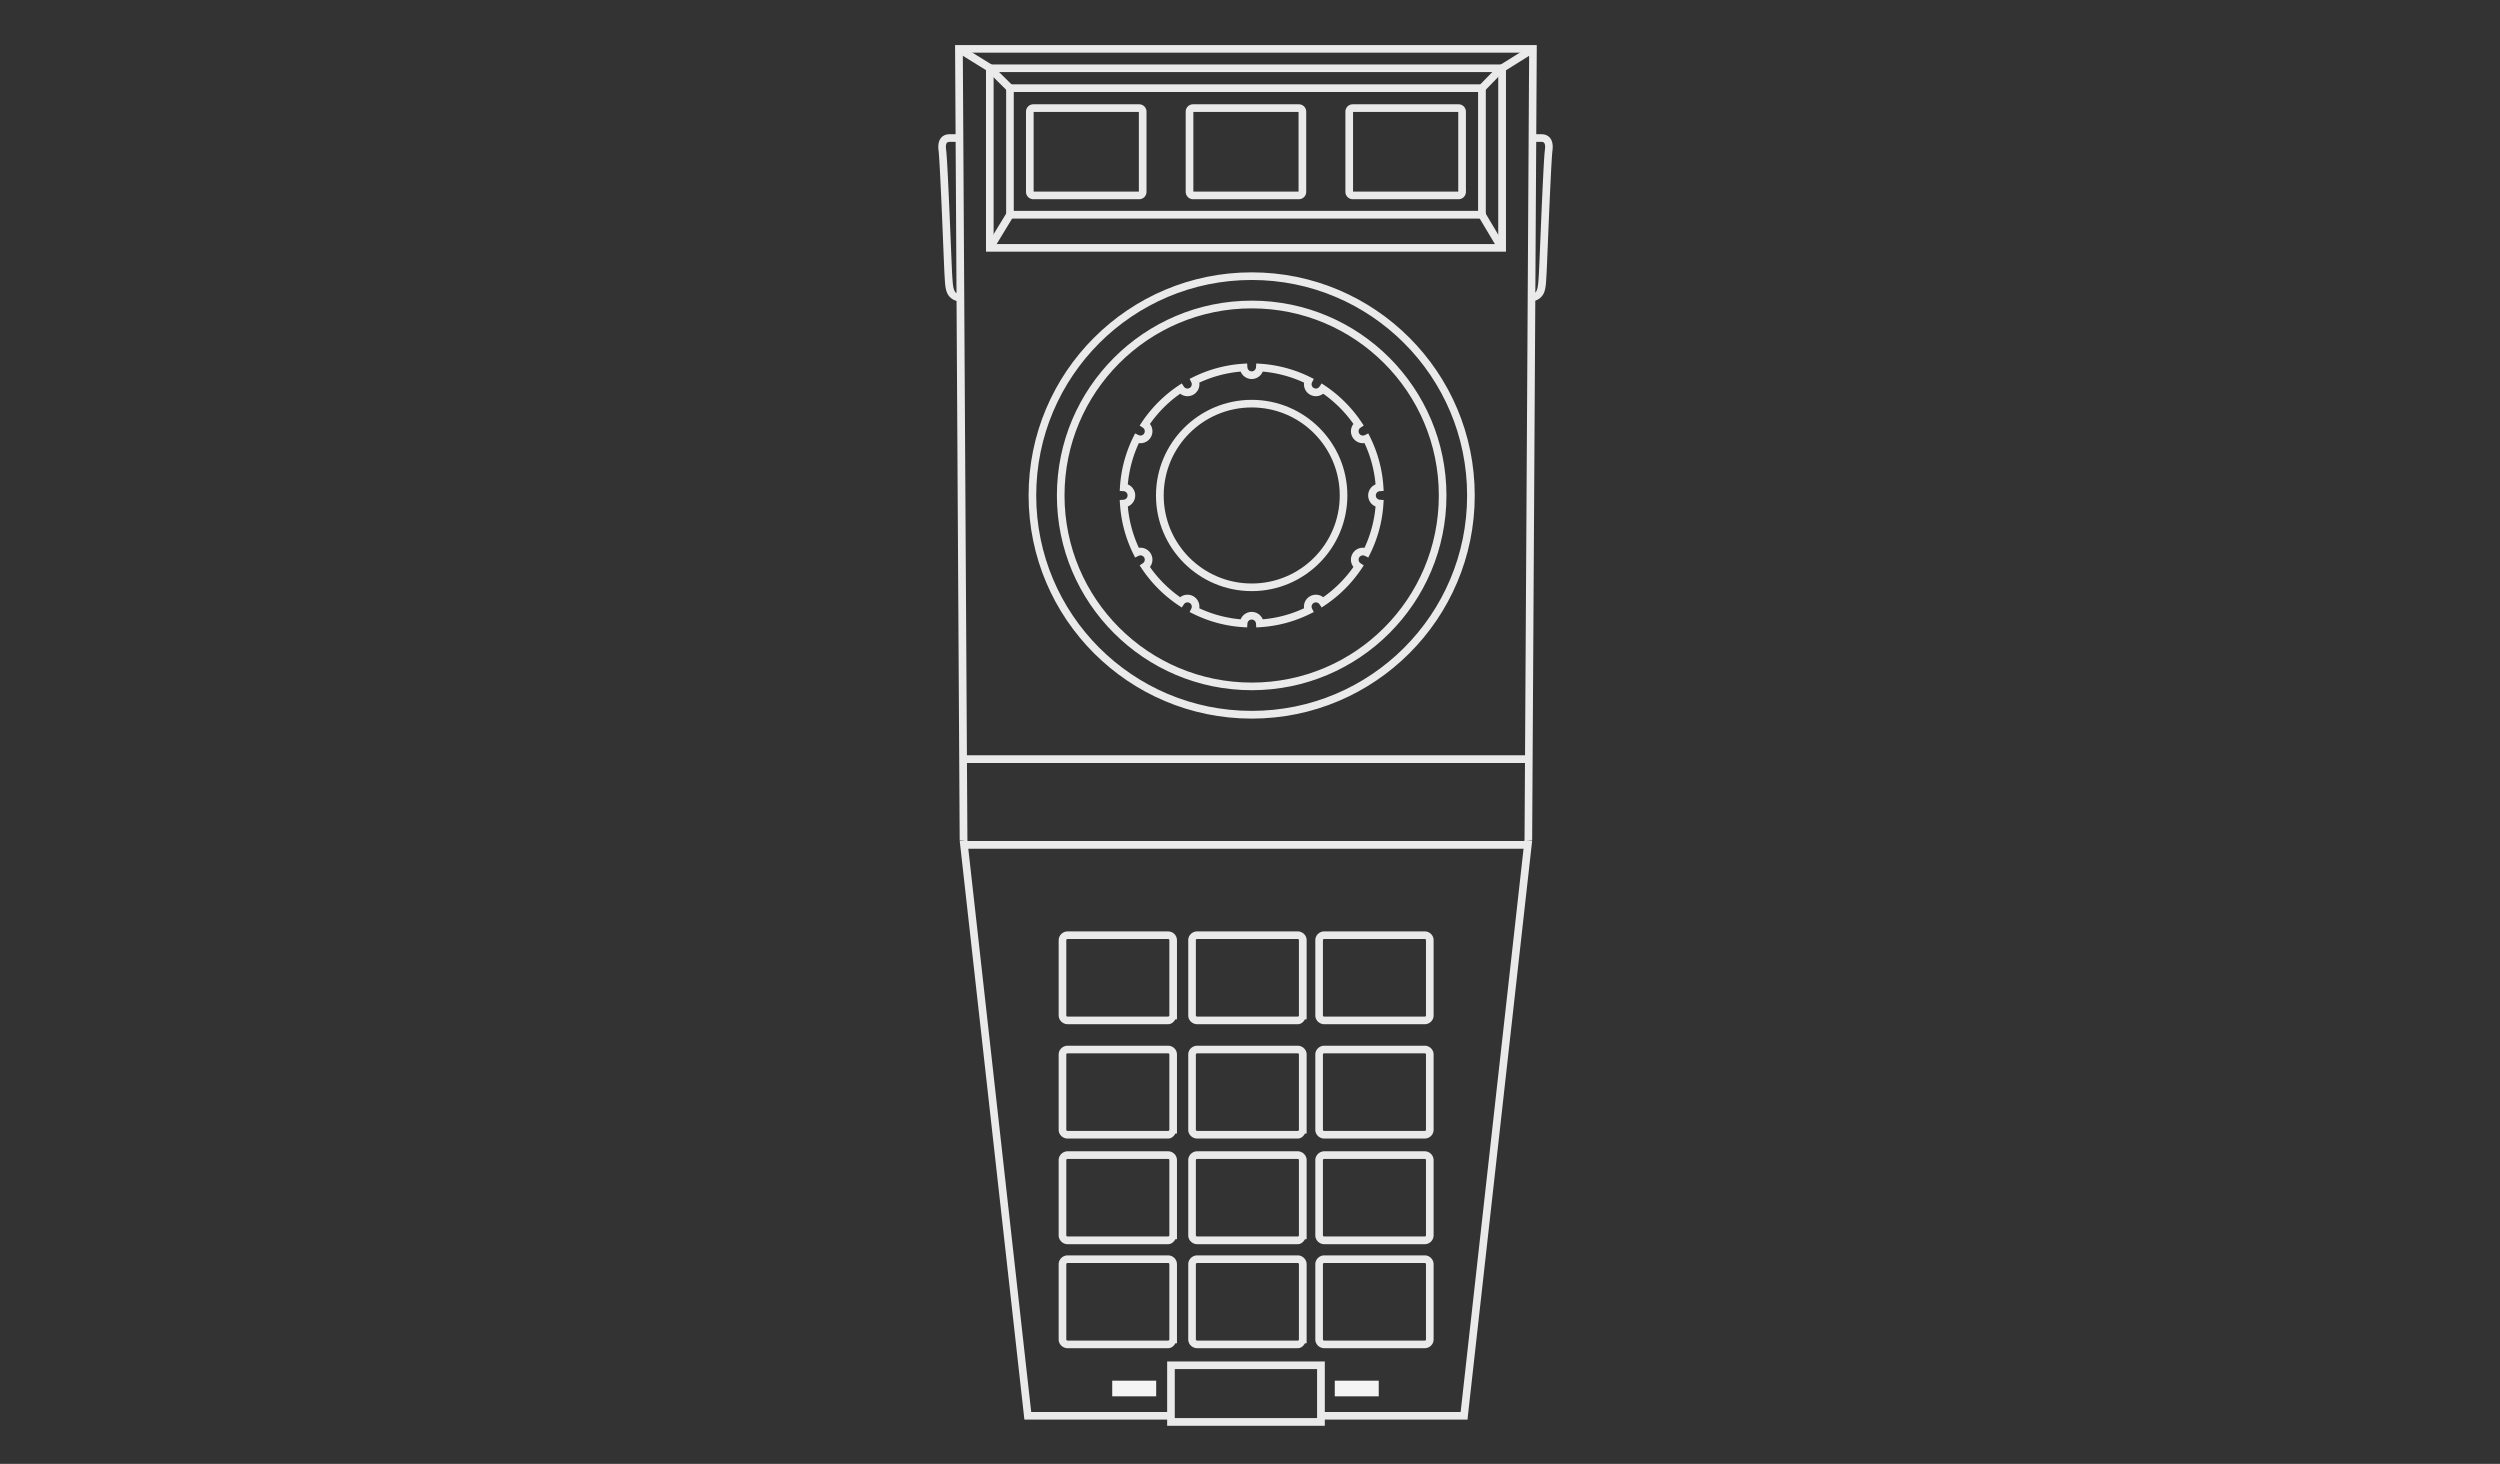 <svg version="1.2" baseProfile="tiny" xmlns="http://www.w3.org/2000/svg" width="598.189" height="350.26" xml:space="preserve"><rect width="100%" height="100%" fill="#333333" stroke="none"/><path fill="#EAEAEA" d="M228.53 10.779v.924l1.099 189.347h1.849l-1.1-188.447h135.508l-1.1 188.447h1.823l1.1-189.347v-.924H228.53z"/><path fill="#EAEAEA" d="m231.453 200.949-1.823.2 15.39 137.706.099.825h35.2v-1.823h-33.577l-15.289-136.908zM364.787 200.949l-15.29 136.908h-33.526v1.823h35.176l.075-.825 15.389-137.706-1.824-.2zM255.461 222.86c-1.159 0-2.148.928-2.148 2.099v18.013c0 1.169.989 2.098 2.148 2.098h24.009c.804 0 1.406-.507 1.774-1.175h.375v-18.936c0-1.171-.964-2.099-2.124-2.099h-24.034zm0 1.824h24.034c.199 0 .3.126.3.275v18.013c0 .147-.125.274-.325.274h-24.009c-.2 0-.324-.127-.324-.274v-18.013c0-.149.125-.275.324-.275z"/><g fill="none" stroke="#EAEAEA" stroke-width="1.831"><path d="M273.416 45.92a.849.849 0 0 1-.862.836h-25.279c-.477 0-.864-.373-.864-.836V26.702c0-.463.386-.836.864-.836h25.279a.85.85 0 0 1 .862.836V45.92zM311.629 45.92c0 .463-.387.836-.864.836h-25.278a.849.849 0 0 1-.862-.836V26.702c0-.463.386-.836.862-.836h25.278a.85.85 0 0 1 .864.836V45.92zM349.843 45.92a.85.85 0 0 1-.863.836H323.7c-.476 0-.864-.373-.864-.836V26.702c0-.463.389-.836.864-.836h25.279a.85.85 0 0 1 .863.836V45.92z"/></g><path fill="#EAEAEA" d="M286.466 222.86c-1.16 0-2.149.928-2.149 2.099v18.013c0 1.169.989 2.098 2.149 2.098h24.033c.804 0 1.383-.51 1.749-1.175h.4v-18.936c0-1.169-.99-2.099-2.149-2.099h-24.033zm0 1.824h24.033c.199 0 .301.125.301.275v18.013c0 .148-.102.274-.301.274h-24.033c-.2 0-.326-.127-.326-.274v-18.013c.001-.149.126-.275.326-.275zM316.87 222.86c-1.159 0-2.147.93-2.147 2.099v18.013c0 1.167.988 2.098 2.147 2.098h24.033c1.159 0 2.124-.931 2.124-2.098v-18.013c0-1.169-.965-2.099-2.124-2.099H316.87zm0 1.824h24.033c.197 0 .299.125.299.275v18.013c0 .148-.102.274-.299.274H316.87c-.201 0-.325-.126-.325-.274v-18.013c0-.15.124-.275.325-.275zM255.461 250.217c-1.159 0-2.148.928-2.148 2.098v18.013c0 1.17.989 2.1 2.148 2.1h24.009c.806 0 1.409-.528 1.774-1.199h.375v-18.913c0-1.17-.964-2.098-2.124-2.098h-24.034zm0 1.823h24.034c.199 0 .3.126.3.274V270.327c0 .15-.125.274-.325.274h-24.009c-.2 0-.324-.124-.324-.274v-18.013c0-.148.125-.274.324-.274zM286.466 250.217c-1.16 0-2.149.928-2.149 2.098v18.013c0 1.17.989 2.1 2.149 2.1h24.033c.806 0 1.385-.531 1.749-1.199h.4v-18.913c0-1.168-.99-2.098-2.149-2.098h-24.033zm0 1.823h24.033c.199 0 .301.125.301.274V270.327c0 .151-.102.274-.301.274h-24.033c-.2 0-.326-.124-.326-.274v-18.013c.001-.148.126-.274.326-.274zM316.87 250.217c-1.159 0-2.147.93-2.147 2.098v18.013c0 1.169.988 2.1 2.147 2.1h24.033c1.159 0 2.124-.931 2.124-2.1v-18.013c0-1.168-.965-2.098-2.124-2.098H316.87zm0 1.823h24.033c.197 0 .299.125.299.274v18.013c0 .151-.102.274-.299.274H316.87c-.201 0-.325-.123-.325-.274v-18.013c0-.149.124-.274.325-.274zM255.461 275.474c-1.159 0-2.148.953-2.148 2.124v17.988c0 1.168.989 2.122 2.148 2.122h24.009c.804 0 1.406-.533 1.774-1.198h.375v-18.912a2.134 2.134 0 0 0-2.124-2.124h-24.034zm0 1.823h24.034c.199 0 .3.152.3.301v17.988c0 .149-.125.274-.325.274h-24.009c-.2 0-.324-.125-.324-.274v-17.988c0-.149.125-.301.324-.301zM286.466 275.474c-1.16 0-2.149.953-2.149 2.124v17.988c0 1.168.989 2.122 2.149 2.122h24.033c.804 0 1.383-.534 1.749-1.198h.4v-18.912c0-1.169-.99-2.124-2.149-2.124h-24.033zm0 1.823h24.033c.199 0 .301.151.301.301v17.988c0 .15-.102.274-.301.274h-24.033c-.2 0-.326-.125-.326-.274v-17.988a.313.313 0 0 1 .326-.301zM316.87 275.474c-1.159 0-2.147.955-2.147 2.124v17.988c0 1.168.988 2.122 2.147 2.122h24.033a2.135 2.135 0 0 0 2.124-2.122v-17.988a2.136 2.136 0 0 0-2.124-2.124H316.87zm0 1.823h24.033c.197 0 .299.151.299.301v17.988c0 .15-.102.274-.299.274H316.87c-.201 0-.325-.124-.325-.274v-17.988c0-.15.124-.301.325-.301zM255.461 300.382c-1.159 0-2.148.956-2.148 2.124v17.988c0 1.169.989 2.098 2.148 2.098h24.009c.804 0 1.406-.509 1.774-1.175h.375v-18.911a2.136 2.136 0 0 0-2.124-2.124h-24.034zm0 1.824h24.034c.199 0 .3.15.3.3V320.495c0 .148-.125.274-.325.274h-24.009c-.2 0-.324-.126-.324-.274v-17.988c0-.151.125-.301.324-.301zM286.466 300.382c-1.16 0-2.149.956-2.149 2.124v17.988c0 1.169.989 2.098 2.149 2.098h24.033c.804 0 1.383-.512 1.749-1.175h.4v-18.911c0-1.168-.99-2.124-2.149-2.124h-24.033zm0 1.824h24.033c.199 0 .301.148.301.3V320.495c0 .148-.102.274-.301.274h-24.033c-.2 0-.326-.126-.326-.274v-17.988c.001-.151.126-.301.326-.301zM316.87 300.382c-1.159 0-2.147.956-2.147 2.124v17.988c0 1.168.988 2.098 2.147 2.098h24.033c1.159 0 2.124-.93 2.124-2.098v-17.988a2.136 2.136 0 0 0-2.124-2.124H316.87zm0 1.824h24.033c.197 0 .299.148.299.3v17.988c0 .148-.102.274-.299.274H316.87c-.201 0-.325-.126-.325-.274v-17.988c0-.152.124-.3.325-.3zM279.271 325.766v15.389H316.995v-15.389H279.271zm1.824 1.823h34.051v11.717h-34.051v-11.717zM230.729 180.712v1.851h135.158v-1.851H230.729zM230.729 201.224v1.85h135.158v-1.85H230.729zM300.526 149.218a1.032 1.032 0 0 0-1.026-.97 1.03 1.03 0 0 0-1.025.97l-.062.91-.91-.056a31.392 31.392 0 0 1-12.036-3.22l-.819-.406.404-.817a1.06 1.06 0 0 0 .111-.469 1.022 1.022 0 0 0-.514-.891.994.994 0 0 0-.508-.136c-.336 0-.667.165-.867.466l-.508.761-.762-.507a31.805 31.805 0 0 1-8.808-8.807l-.506-.761.76-.508c.301-.2.466-.533.466-.869a1.025 1.025 0 0 0-1.03-1.021c-.157 0-.312.035-.462.109l-.821.407-.407-.819a31.412 31.412 0 0 1-3.217-12.036l-.058-.91.91-.06c.545-.037.97-.481.97-1.025 0-.547-.425-.991-.97-1.028l-.91-.062.058-.91a31.362 31.362 0 0 1 3.217-12.034l.407-.817.817.405c.15.074.31.109.466.109.361-.002.702-.182.892-.512a.999.999 0 0 0 .138-.512c0-.334-.165-.667-.464-.865l-.764-.508.508-.761a31.751 31.751 0 0 1 8.806-8.809l.762-.51.51.764c.198.299.528.466.865.466a1.023 1.023 0 0 0 1.022-1.028 1.03 1.03 0 0 0-.107-.464l-.406-.821.819-.407a31.445 31.445 0 0 1 12.034-3.219l.91-.058.062.913c.04.544.481.972 1.028.97.542.002.989-.425 1.026-.97l.06-.91.91.056a31.445 31.445 0 0 1 12.036 3.219l.827.411-.419.825a1.023 1.023 0 0 0 .408 1.346.996.996 0 0 0 .51.138c.338-.002.666-.167.866-.466l.508-.764.764.51a31.817 31.817 0 0 1 8.805 8.806l.51.764-.766.508c-.3.198-.465.528-.465.867 0 .171.042.343.141.51.188.331.526.51.89.512.159 0 .315-.035.466-.109l.817-.405.409.817a31.402 31.402 0 0 1 3.217 12.034l.059.912-.91.06a1.03 1.03 0 0 0-.971 1.028c0 .544.424.988.971 1.025l.908.06-.057.912a31.38 31.38 0 0 1-3.217 12.034l-.409.821-.819-.409a1.016 1.016 0 0 0-.464-.109c-.361.002-.697.18-.892.512l-.793-.456.789.464a.973.973 0 0 0-.135.501c0 .334.167.667.469.867l.764.507-.508.764a31.808 31.808 0 0 1-8.809 8.807l-.762.505-.507-.757a1.04 1.04 0 0 0-.867-.468 1.024 1.024 0 0 0-1.026 1.03c0 .155.035.312.111.464l.406.819-.819.409a31.388 31.388 0 0 1-12.034 3.217l-.912.056-.061-.911zm-3.668-1.031a2.855 2.855 0 0 1 5.284 0 29.5 29.5 0 0 0 9.886-2.642 2.853 2.853 0 0 1 1.406-2.861c.445-.258.94-.384 1.426-.384.63 0 1.246.21 1.749.598a29.93 29.93 0 0 0 7.238-7.236 2.865 2.865 0 0 1-.6-1.753c0-.478.122-.975.386-1.423l-.002-.001a2.857 2.857 0 0 1 2.479-1.43c.127 0 .255.008.383.026a29.597 29.597 0 0 0 2.644-9.887 2.86 2.86 0 0 1 0-5.287 29.58 29.58 0 0 0-2.645-9.888 2.856 2.856 0 0 1-2.859-1.4 2.845 2.845 0 0 1-.386-1.426c0-.63.209-1.248.598-1.751a29.988 29.988 0 0 0-7.237-7.238 2.876 2.876 0 0 1-1.75.596c-.485 0-.98-.124-1.424-.382a2.852 2.852 0 0 1-1.431-2.477c0-.127.009-.255.025-.383a29.578 29.578 0 0 0-9.888-2.643 2.858 2.858 0 0 1-2.64 1.771 2.864 2.864 0 0 1-2.644-1.771 29.555 29.555 0 0 0-9.889 2.644 2.86 2.86 0 0 1-1.403 2.859 2.835 2.835 0 0 1-1.426.382 2.876 2.876 0 0 1-1.75-.596 29.935 29.935 0 0 0-7.236 7.239 2.855 2.855 0 0 1 .212 3.175 2.852 2.852 0 0 1-2.479 1.428 2.87 2.87 0 0 1-.381-.026 29.548 29.548 0 0 0-2.643 9.888 2.86 2.86 0 0 1 .001 5.287 29.572 29.572 0 0 0 2.643 9.887 2.862 2.862 0 0 1 2.861 1.404c.258.448.382.941.382 1.424 0 .631-.209 1.248-.597 1.751a29.953 29.953 0 0 0 7.237 7.238 2.848 2.848 0 0 1 3.177-.214 2.855 2.855 0 0 1 1.426 2.477c0 .128-.009.256-.026.384a29.666 29.666 0 0 0 9.893 2.641z"/><path fill="#EAEAEA" d="M299.507 65.167c-29.471 0-53.389 23.917-53.389 53.389 0 29.471 23.917 53.388 53.389 53.388 29.473 0 53.364-23.917 53.364-53.388 0-29.472-23.892-53.389-53.364-53.389zm0 1.824c28.482 0 51.539 23.083 51.539 51.565 0 28.481-23.057 51.54-51.539 51.54-28.481 0-51.565-23.059-51.565-51.54 0-28.482 23.083-51.565 51.565-51.565z"/><path fill="#EAEAEA" d="M299.507 71.938c-25.729 0-46.619 20.889-46.619 46.618 0 25.729 20.89 46.593 46.619 46.593s46.593-20.865 46.593-46.593c0-25.729-20.864-46.618-46.593-46.618zm0 1.848c24.74 0 44.769 20.03 44.769 44.77 0 24.739-20.028 44.769-44.769 44.769-24.74 0-44.794-20.03-44.794-44.769-.001-24.74 20.054-44.77 44.794-44.77z"/><path fill="#EAEAEA" d="M299.507 95.671c-12.631 0-22.909 10.253-22.909 22.885 0 12.631 10.278 22.884 22.909 22.884 12.631 0 22.885-10.253 22.885-22.884 0-12.632-10.254-22.885-22.885-22.885zm0 1.824c11.643 0 21.061 9.419 21.061 21.062 0 11.642-9.418 21.06-21.061 21.06-11.641 0-21.061-9.418-21.061-21.06 0-11.643 9.42-21.062 21.061-21.062zM235.925 15.426V60.22h124.416V15.427H235.925zm1.824 1.824h120.742v41.146H237.749V17.25z"/><path fill="#EAEAEA" d="M240.747 20.173V52.3H355.518V20.173H240.747zm1.823 1.848h111.1v28.431h-111.1V22.021zM229.929 10.905l-.95 1.574 7.496 4.646.974-1.574-7.52-4.646z"/><path fill="#EAEAEA" d="m237.474 15.675-1.273 1.299 4.821 4.772 1.273-1.299-4.821-4.772zM366.312 10.929l-7.395 4.622.975 1.549 7.395-4.621-.975-1.55z"/><path fill="#EAEAEA" d="m358.566 15.701-4.621 4.747 1.299 1.299 4.647-4.772-1.325-1.274zM355.37 50.902l-1.575.95 4.646 7.794 1.574-.925-4.645-7.819zM240.872 50.902l-4.821 7.919 1.574.975 4.822-7.944-1.575-.95zM366.711 32.115v1.823h2.024c.311 0 .557.059.698.201.145.141.387.529.227 1.699-.112.805-.235 2.784-.375 5.545a1243.3 1243.3 0 0 0-.45 9.668c-.297 6.905-.566 13.886-.65 15.065-.094 1.311-.157 2.444-.399 3.123-.239.679-.425.965-1.45 1.074l.201 1.799c1.54-.165 2.572-1.119 2.973-2.248.4-1.131.411-2.371.499-3.624.101-1.385.354-8.19.651-15.09.148-3.45.31-6.917.449-9.668.141-2.751.277-4.874.35-5.396.205-1.484-.064-2.588-.726-3.248-.658-.66-1.483-.724-1.997-.724h-2.025zM227.306 32.115c-.514 0-1.339.064-1.999.724-.659.66-.929 1.763-.724 3.248.072.523.21 2.645.35 5.396.141 2.752.302 6.219.449 9.668.298 6.9.552 13.705.649 15.09.09 1.253.1 2.493.501 3.624.4 1.129 1.432 2.083 2.973 2.248l.2-1.799c-1.024-.109-1.209-.396-1.449-1.074-.241-.679-.306-1.812-.4-3.123-.083-1.179-.351-8.16-.649-15.065-.148-3.452-.31-6.907-.45-9.668-.141-2.761-.264-4.741-.375-5.545-.161-1.169.083-1.558.225-1.699.142-.142.389-.201.699-.201h2.023v-1.823h-2.023z"/><path fill="#F4F4F4" d="M266.13 330.361h10.518v3.747H266.13zM319.38 330.361h10.518v3.747H319.38z"/></svg>